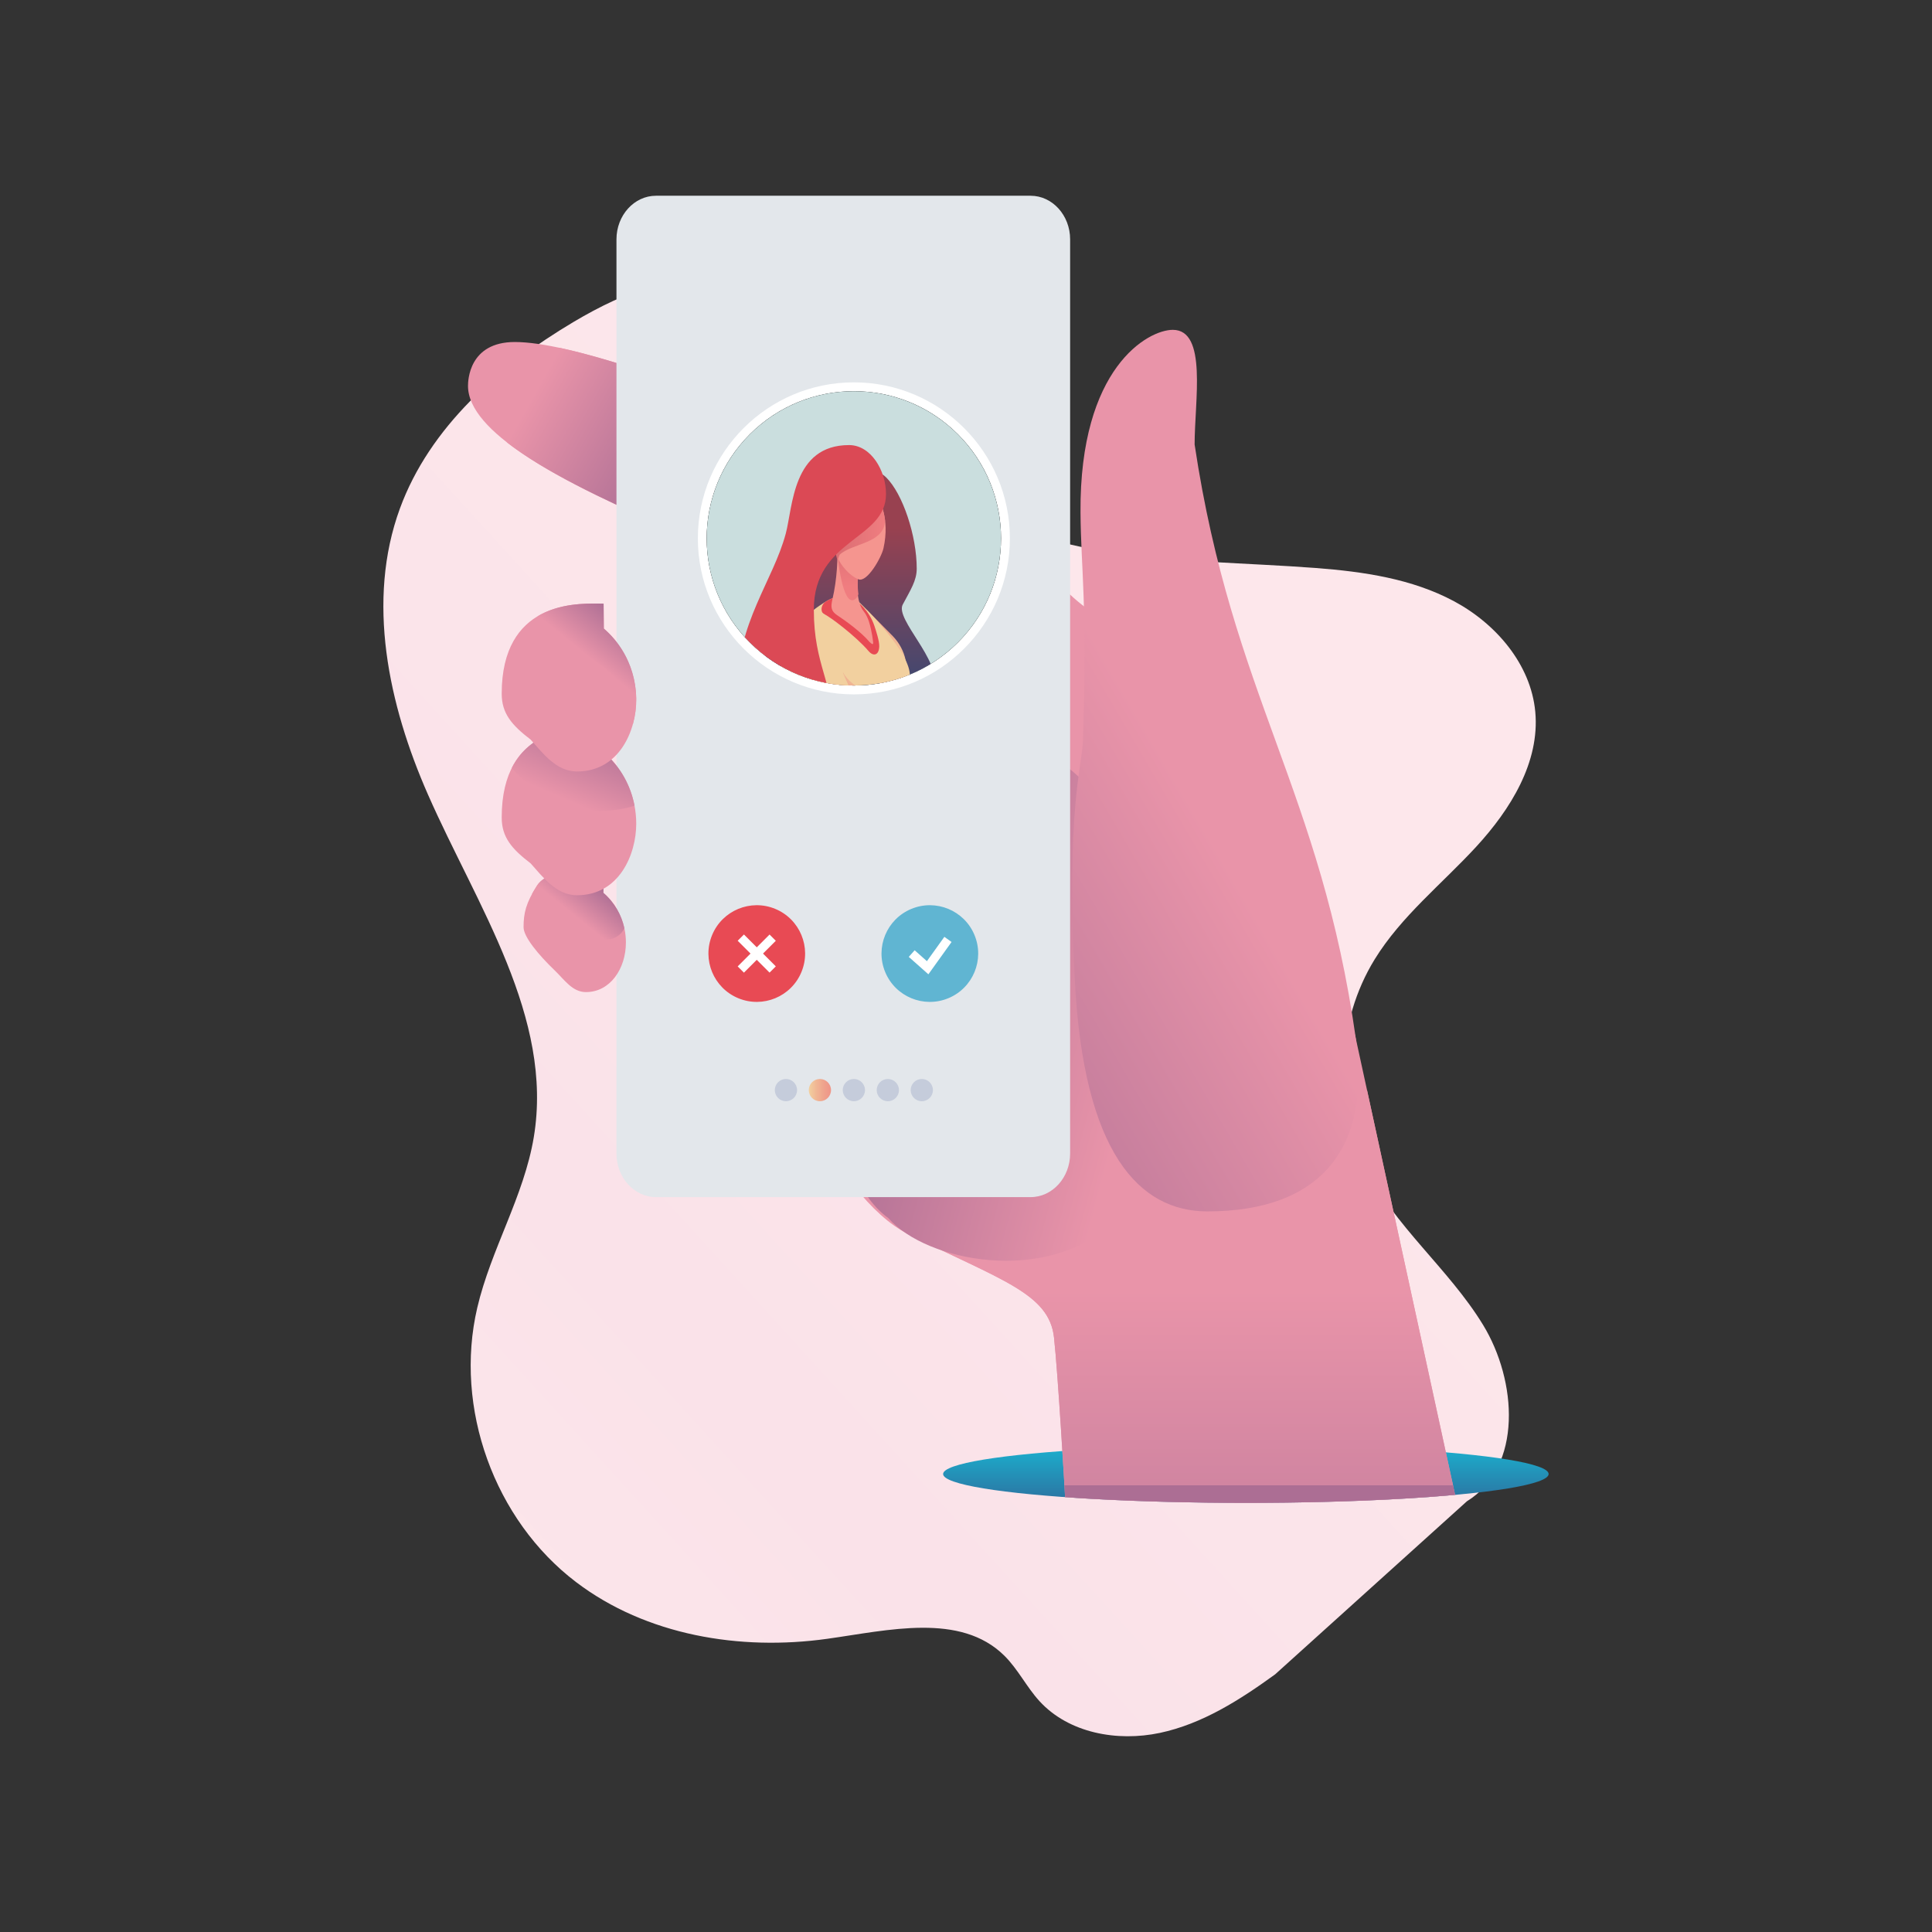 <svg xmlns="http://www.w3.org/2000/svg" xmlns:xlink="http://www.w3.org/1999/xlink" enable-background="new 0 0 1200 1200" viewBox="0 0 1200 1200"><rect x="0" y="0" width="1200" height="1200" fill="#333333" stroke="none"/><linearGradient id="a" x1="4199.388" x2="4784.128" y1="454.949" y2="987.127" gradientTransform="matrix(-1 0 0 1 4950.604 0)" gradientUnits="userSpaceOnUse"><stop offset="0" stop-color="#fde7eb" class="stopColorfde7eb svgShape"/><stop offset=".626" stop-color="#fae2e9" class="stopColorfae2e9 svgShape"/><stop offset="1" stop-color="#fde7eb" class="stopColorfde7eb svgShape"/></linearGradient><path fill="url(#a)" d="M792.026,1039.951c-21.843,15.848-45.233,30.8-71.635,36.391   c-26.401,5.591-56.579,0.167-74.777-19.761c-8.026-8.788-13.34-19.85-21.807-28.213c-27.299-26.966-72.081-15.775-110.084-10.466   c-54.159,7.566-112.346-2.141-155.893-35.219c-50.841-38.619-75.927-108.248-61.398-170.418   c8.479-36.282,28.983-69.171,35.109-105.924c12.416-74.488-35.289-143.688-65.714-212.803   c-24.593-55.866-38.426-120.436-17.421-177.747c18.512-50.511,61.559-88.324,107.804-115.809   c32.035-19.04,70.222-34.555,105.879-23.725c52.273,15.876,72.837,77.818,111.953,115.955   c61.282,59.75,158.041,54.087,243.382,60.597c29.505,2.251,59.582,6.652,85.667,20.622c26.085,13.971,47.747,39.163,50.49,68.627   c2.916,31.321-15.404,60.752-36.711,83.893c-21.307,23.142-46.565,43.137-63.048,69.93c-23.551,38.282-25.88,88.746-5.956,129.035   c18.098,36.596,51.895,63.029,73.202,97.854c21.307,34.825,24.812,88.241-9.929,109.685L792.026,1039.951z"/><linearGradient id="b" x1="773.834" x2="773.834" y1="897.856" y2="934.783" gradientUnits="userSpaceOnUse"><stop offset="0" stop-color="#1bb1cf" class="stopColor1bb1cf svgShape"/><stop offset="1" stop-color="#2d6f9e" class="stopColor2d6f9e svgShape"/></linearGradient><ellipse cx="773.834" cy="915.531" fill="url(#b)" rx="188.049" ry="17.915"/><path fill="#e994a9" d="M654.657,830.659c2.465,22.2,6.886,97.962,6.886,99.253c68.668,4.921,173.173,4.935,242.242-1.43     c0.001-0.032,0.515,2.365-61.641-283.293c0,0-51.85-232.186-113.444-245.056c-61.594-12.87-71.321-42.579-95.946-64.132     c-23.503-20.571-246.179-123.57-313.011-123.57c-28.581,0-29.063,24.156-29.063,27.285c0,57.301,225.127,118.174,225.127,137.824     c0,13.639-112.049-0.21-125.519-1.971c0,0,83.297,346.004,173.654,390.855C621.863,795.175,651.626,803.357,654.657,830.659z" class="colore994a9 svgShape"/><linearGradient id="c" x1="733.864" x2="733.864" y1="801.257" y2="922.67" gradientUnits="userSpaceOnUse"><stop offset="0" stop-color="#e994a9" class="stopColore994a9 svgShape"/><stop offset="1" stop-color="#d185a1" class="stopColord185a1 svgShape"/><stop offset="1" stop-color="#ac6e94" class="stopColorac6e94 svgShape"/></linearGradient><path fill="url(#c)" d="M849.145,677.361c-62.606-5.628-272,76.137-285.202,89.063     c57.92,28.75,87.683,36.933,90.714,64.235c2.465,22.2,6.886,97.962,6.886,99.253c68.668,4.921,173.173,4.935,242.242-1.43     C903.787,928.45,901.819,919.441,849.145,677.361z"/><linearGradient id="d" x1="708.985" x2="546.065" y1="645.154" y2="601.996" gradientUnits="userSpaceOnUse"><stop offset="0" stop-color="#e994a9" class="stopColore994a9 svgShape"/><stop offset="1" stop-color="#ac6e94" class="stopColorac6e94 svgShape"/></linearGradient><path fill="url(#d)" d="M594.149,478.71C547.312,467,480.279,704.39,551.794,756.62      c23.877,27.392,98.234,40.958,138.201,3.43c39.967-37.528,125.202-3.931,86.567-103.762      C737.927,556.456,643.546,406.292,594.149,478.71z"/><linearGradient id="e" x1="338.365" x2="421.976" y1="232.61" y2="279.717" gradientUnits="userSpaceOnUse"><stop offset="0" stop-color="#e994a9" class="stopColore994a9 svgShape"/><stop offset="1" stop-color="#ac6e94" class="stopColorac6e94 svgShape"/></linearGradient><path fill="url(#e)" d="M314.996,274.874c45.785,35.609,143.752,69.034,183.51,89.294      c16.272-27.031,35.683-72.21,33.659-80.327c-0.341-0.043-115.18-53.078-184.908-67.859L314.996,274.874z"/><g fill="#000000" class="color000 svgShape"><path fill="#e3e7eb" d="M407.445,743.555c-13.536,0-24.548-12.152-24.548-27.09V148.673     c0-14.937,11.012-27.09,24.548-27.09h232.681c13.535,0,24.547,12.152,24.547,27.09v567.792c0,14.937-11.012,27.09-24.547,27.09     H407.445z" class="colore3e7eb svgShape"/><path fill="#c5ccdb" d="M495.072,677.084c0,3.817-3.094,6.911-6.911,6.911c-3.817,0-6.911-3.094-6.911-6.911      c0-3.817,3.094-6.911,6.911-6.911C491.978,670.173,495.072,673.267,495.072,677.084z" class="colorc5ccdb svgShape"/><linearGradient id="f" x1="502.348" x2="516.169" y1="677.084" y2="677.084" gradientUnits="userSpaceOnUse"><stop offset="0" stop-color="#f2d09f" class="stopColorf2d09f svgShape"/><stop offset=".389" stop-color="#f0b393" class="stopColorf0b393 svgShape"/><stop offset=".757" stop-color="#ef9e8b" class="stopColoref9e8b svgShape"/><stop offset="1" stop-color="#ef9688" class="stopColoref9688 svgShape"/></linearGradient><path fill="url(#f)" d="M516.169,677.084c0,3.817-3.094,6.911-6.911,6.911c-3.817,0-6.911-3.094-6.911-6.911      c0-3.817,3.094-6.911,6.911-6.911C513.075,670.173,516.169,673.267,516.169,677.084z"/><path fill="#c5ccdb" d="M537.266 677.084c0 3.817-3.094 6.911-6.911 6.911-3.817 0-6.911-3.094-6.911-6.911 0-3.817 3.094-6.911 6.911-6.911C534.172 670.173 537.266 673.267 537.266 677.084zM558.363 677.084c0 3.817-3.094 6.911-6.911 6.911-3.817 0-6.911-3.094-6.911-6.911 0-3.817 3.094-6.911 6.911-6.911C555.269 670.173 558.363 673.267 558.363 677.084zM579.461 677.084c0 3.817-3.094 6.911-6.911 6.911-3.817 0-6.911-3.094-6.911-6.911 0-3.817 3.094-6.911 6.911-6.911C576.367 670.173 579.461 673.267 579.461 677.084z" class="colorc5ccdb svgShape"/><g fill="#000000" class="color000 svgShape"><path fill="#ffffff" d="M530.356,242.98c50.484,0,91.409,40.925,91.409,91.409c0,50.483-40.925,91.409-91.409,91.409      c-50.484,0-91.409-40.925-91.409-91.409C438.947,283.905,479.871,242.98,530.356,242.98z M530.356,237.485      c-53.433,0-96.904,43.471-96.904,96.904c0,53.433,43.471,96.904,96.904,96.904c53.433,0,96.903-43.471,96.903-96.904      C627.259,280.956,583.789,237.485,530.356,237.485z" class="colorfff svgShape"/><defs><circle id="g" cx="530.355" cy="334.389" r="91.409" transform="rotate(-45.001 530.354 334.397)" fill="#000000" class="color000 svgShape"/></defs><use fill="#f7f5de" overflow="visible" xlink:href="#g"/><clipPath id="h"><use overflow="visible" xlink:href="#g"/></clipPath><circle cx="530.355" cy="334.389" r="91.409" fill="#cadede" clip-path="url(#h)" transform="rotate(-45.001 530.354 334.397)" class="colorcadede svgShape"/><g clip-path="url(#h)" fill="#000000" class="color000 svgShape"><linearGradient id="i" x1="526.993" x2="526.993" y1="473.83" y2="328.393" gradientUnits="userSpaceOnUse"><stop offset="0" stop-color="#124c80" class="stopColor124c80 svgShape"/><stop offset=".252" stop-color="#354974" class="stopColor354974 svgShape"/><stop offset="1" stop-color="#984150" class="stopColor984150 svgShape"/></linearGradient><path fill="url(#i)" d="M560.097,445.443h4.307c6.706-7.22,13.2-13.575,15.343-20.128        c4.858-14.854-23.886-40.667-19.054-49.789c4.832-9.121,8.702-14.825,8.702-22.362c0-20.359-8.639-46.512-19.08-56.74        c-5.682-5.566-20.013-8.146-20.013-8.146s-22.213,4.362-25.333,13.484c-3.119,9.121-0.524,18.243-13.575,48.78        c-9.934,23.245-24.153,66.71-14.488,108.461h76.476c2.018-3.104,4.323-6.012,6.715-8.778V445.443z"/><linearGradient id="j" x1="566.365" x2="539.017" y1="416.772" y2="417.42" gradientUnits="userSpaceOnUse"><stop offset="0" stop-color="#f2d09f" class="stopColorf2d09f svgShape"/><stop offset=".389" stop-color="#f0b393" class="stopColorf0b393 svgShape"/><stop offset=".757" stop-color="#ef9e8b" class="stopColoref9e8b svgShape"/><stop offset="1" stop-color="#ef9688" class="stopColoref9688 svgShape"/></linearGradient><path fill="url(#j)" d="M560.097,445.443h9.969l-7.56-35.426c-1.185-5.554-3.911-10.681-7.878-14.816        l-16.282-16.515l13.168,77.189l8.583-2.802V445.443z"/><path fill="#e84a54" d="M560.097,445.443h9.969l-0.53-2.486c-3.341-0.58-7.096-0.568-10.863,0.781        c-3.969,1.421-6.536,3.59-8.202,5.811l1.043,6.325l8.583-2.802V445.443z" class="colore84a54 svgShape"/><path fill="#f2d09f" d="M526.224,450.14c0.862,2.205,0.61,5.361-0.256,8.862h30.797        c-1.024-4.128-1.709-8.386-1.709-12.391c0-15.897,12.454-13.145,9.892-29.331c-2.549-16.106-31.675-43.642-31.675-43.642        c-8.855-7.892-20.325,0-20.325,0s-26.556,15.459-20.714,28.812C498.077,415.803,522.743,441.238,526.224,450.14z" class="colorf2d09f svgShape"/><path fill="#e84a54" d="M512.488,381.823c-3.361-1.179-2.618-6.378,0.444-8.176l0.016-0.009        c0,0,5.487-3.771,11.8-3.488c0.554,0.025,1.103,0.135,1.617,0.337c3.99,1.575,4.813,2.153,6.088,3.048        c0.356,0.249,7.523,5.716,10.681,15.291c0.955,2.897,3.064,9.213,2.982,12.595c-0.135,5.608-3.607,6.524-6.61,2.999        C531.482,395.004,514.976,382.695,512.488,381.823z" class="colore84a54 svgShape"/><linearGradient id="k" x1="538.453" x2="513.453" y1="418.739" y2="437.073" gradientUnits="userSpaceOnUse"><stop offset="0" stop-color="#f2d09f" class="stopColorf2d09f svgShape"/><stop offset=".389" stop-color="#f0b393" class="stopColorf0b393 svgShape"/><stop offset=".757" stop-color="#ef9e8b" class="stopColoref9e8b svgShape"/><stop offset="1" stop-color="#ef9688" class="stopColoref9688 svgShape"/></linearGradient><path fill="url(#k)" d="M519.577,440.128c7.346,4.905,9.255,12.92,9.549,18.874h7.992        c0.77-1.489,1.572-3.26,2.305-5.308c2.487-6.963,11.631-17.712,15.22-20.073c3.589-2.361-9.975-1.294-19.1-5.568        c-6.164-2.887-10.371-6.577-13.417-13.198c-1.596-3.47-1.862-8.666-5.035-10.862c-1.267-0.876-2.725-1.921-4.288-3.109        c-5.049-3.836-9.307,9.269-8.655,20.457C504.8,432.528,506.758,431.569,519.577,440.128z"/><path fill="#f5958f" d="M518.519,321.799c0,0,4.59,24.228-1.533,50.69c-1.064,4.599-0.848,7.163,3.172,9.759        c4.258,2.75,14.804,10.324,19.921,16.479c1.441,1.345,2.432,2.079,2.222,0.141c0,0-0.573-6.373-2.586-12.822        c-0.534-1.71-1.81-4.584-2.973-5.962c-2.707-3.207-6.327-10.772-2.501-31.366C534.02,344.336,518.519,321.799,518.519,321.799        z" class="colorf5958f svgShape"/><linearGradient id="l" x1="413.962" x2="418.125" y1="364.141" y2="329.174" gradientTransform="matrix(-1 0 0 1 942.99 0)" gradientUnits="userSpaceOnUse"><stop offset="0" stop-color="#f07d80" class="stopColorf07d80 svgShape"/><stop offset="1" stop-color="#d96c71" class="stopColord96c71 svgShape"/></linearGradient><path fill="url(#l)" d="M533.905,350.02c-1.365,8.185-1.373,14.384-0.729,19.043        c-0.601,1.644-1.455,2.889-2.648,3.48c-7.494,3.712-10.371-28-10.371-28l13.115,0.63        C533.273,345.173,533.598,347.138,533.905,350.02z"/><path fill="#b25b70" d="M522.563,459.002h16.829c-1.805-3.983-3.348-6.749-3.849-7.068c0,0-14.402-0.391-13.747,3.129         C521.944,455.864,522.21,457.24,522.563,459.002z" class="colorb25b70 svgShape"/><linearGradient id="m" x1="396.934" x2="420.891" y1="455.468" y2="455.468" gradientTransform="matrix(-1 0 0 1 942.99 0)" gradientUnits="userSpaceOnUse"><stop offset="0" stop-color="#b25b70" class="stopColorb25b70 svgShape"/><stop offset="1" stop-color="#953c59" class="stopColor953c59 svgShape"/></linearGradient><path fill="url(#m)" d="M539.392,459.002c-0.013-0.028-1.114-2.377-1.114-2.377         c-0.166-0.341-0.972-1.921-1.043-2.055c-0.032-0.06-0.496-0.905-0.549-0.997c-0.038-0.066-0.44-0.736-0.477-0.794         c-0.026-0.04-0.177-0.268-0.207-0.312l-0.024-0.033c-0.028-0.039-0.055-0.077-0.082-0.112c-0.025-0.033-0.051-0.07-0.074-0.1         c-0.038-0.048-0.072-0.086-0.105-0.124l-0.049-0.056c-0.046-0.047-0.088-0.084-0.124-0.107c0,0-2.512-0.001-2.576,0         c-0.152,0.003-2.255,0.078-2.319,0.082c-0.183,0.01-1.647,0.112-1.819,0.127c-0.081,0.007-1.547,0.166-1.547,0.166         c-0.098,0.013-0.864,0.124-0.995,0.145c-0.091,0.015-0.445,0.077-0.53,0.093c-0.059,0.011-0.432,0.086-0.432,0.086         c-1.13,1.273-2.232,2.653-3.227,3.97c0.136,0.67,0.302,1.482,0.489,2.4H539.392z"/><path fill="#b25b70" d="M560.097,448.266c-2.461,0.434-4.511,1.188-4.693,2.495c-0.373,2.681-0.139,4.771-0.958,8.241         h5.651V448.266z" class="colorb25b70 svgShape"/><linearGradient id="n" x1="376.25" x2="383.642" y1="475.122" y2="464.602" gradientTransform="matrix(-1 0 0 1 942.99 0)" gradientUnits="userSpaceOnUse"><stop offset="0" stop-color="#b25b70" class="stopColorb25b70 svgShape"/><stop offset="1" stop-color="#953c59" class="stopColor953c59 svgShape"/></linearGradient><path fill="url(#n)" d="M555.292,459.002c-0.273-1.378-0.431-2.16-0.431-2.16         c-0.022,0.157-0.158,0.95-0.188,1.104c-0.015,0.081-0.123,0.603-0.164,0.787c-0.02,0.088-0.042,0.18-0.063,0.269H555.292z"/><path fill="#f2d09f" d="M501.715,459.002h39.728l0.286-0.105l-18.134-40.918c3.183-17.986-4.336-35.612-17.414-39.294        c-3.854,3.775-22.847,11.34-22.292,28.38C484.293,419.462,495.305,443.418,501.715,459.002z" class="colorf2d09f svgShape"/><path fill="#e84a54" d="M541.442,459.002l0.286-0.105l-1.736-3.918c-3.458,1.033-7.69,2.448-12.18,4.023H541.442z" class="colore84a54 svgShape"/><path fill="#f5958f" d="M545.177,307.657c0.645,3.143,7.813,13.836,3.563,32.905        c-1.288,5.78-10.096,21.228-15.44,19.298c-5.345-1.93-13.659-10.488-14.846-19.298c-1.188-8.81-3.275-10.478-0.9-20.844        C519.929,309.353,542.688,295.534,545.177,307.657z" class="colorf5958f svgShape"/><linearGradient id="o" x1="393.256" x2="426.523" y1="325.392" y2="325.392" gradientTransform="matrix(-1 0 0 1 942.99 0)" gradientUnits="userSpaceOnUse"><stop offset="0" stop-color="#f07d80" class="stopColorf07d80 svgShape"/><stop offset="1" stop-color="#d96c71" class="stopColord96c71 svgShape"/></linearGradient><path fill="url(#o)" d="M545.177,307.657c0.414,2.017,3.512,7.151,4.556,15.608        c-0.444,14.522-20.274,13.949-28.206,21.278c-0.178,0.165-1.197,3.152-1.369,3.311c-0.568-1.458-1.501-5.787-1.704-7.292        c-1.188-8.81-3.275-10.478-0.9-20.844C519.929,309.353,542.688,295.534,545.177,307.657z"/><path fill="#db4955" d="M517.775,459.002c0.109-1.409,0.165-2.757,0.165-4.023c0-30.9-12.458-41.326-12.458-76.294        c0-44.191,44.833-43.176,44.833-71.836c0-14.725-9.47-30.404-22.945-30.404c-35.187,0-34.888,38.46-39.334,55.033        c-7.912,29.489-30.187,55.113-30.187,97.296c0,4.571,0.443,16.961,2.909,30.228H517.775z" class="colordb4955 svgShape"/></g></g><g fill="#000000" class="color000 svgShape"><circle cx="470.035" cy="592.283" r="30.023" fill="#e84a54" transform="rotate(-67.5 470.028 592.27)" class="colore84a54 svgShape"/><rect width="27.999" height="5.495" x="456.036" y="589.535" fill="#ffffff" transform="rotate(-45.001 470.042 592.297)" class="colorfff svgShape"/><rect width="5.495" height="27.999" x="467.288" y="578.283" fill="#ffffff" transform="rotate(-45.001 470.017 592.284)" class="colorfff svgShape"/><g fill="#000000" class="color000 svgShape"><circle cx="577.537" cy="592.283" r="30.023" fill="#60b5d2" transform="rotate(-22.5 577.51 592.26)" class="color60b5d2 svgShape"/><polygon fill="#ffffff" points="576.636 605.16 564.453 594.337 568.102 590.229 575.724 597.001 586.564 581.884 591.029 585.086" class="colorfff svgShape"/></g></g></g><g fill="#000000" class="color000 svgShape"><path fill="#e994a9" d="M374.908,541.998c0,0-6.343-0.999-14.174-0.999c-9.997,0-22.419,1.628-27.169,9.039      c-6.939,10.825-8.374,17.212-8.374,25.843c0,5.968,9.079,16.988,19.333,26.843c6.153,5.913,10.984,13.481,19.416,13.481      c15.107,0,24.822-14.606,24.822-30.828c0-10.891-4.32-22.488-13.992-30.824L374.908,541.998z" class="colore994a9 svgShape"/><linearGradient id="p" x1="356.639" x2="372.074" y1="568.548" y2="549.365" gradientUnits="userSpaceOnUse"><stop offset="0" stop-color="#e994a9" class="stopColore994a9 svgShape"/><stop offset="1" stop-color="#ac6e94" class="stopColorac6e94 svgShape"/></linearGradient><path fill="url(#p)" d="M387.797,576.489c-1.757-8.021-5.962-15.849-13.026-21.936l0.105-9.563      c-0.981-1.208-1.88-2.32-2.706-3.343c-11.698-1.305-32.212-1.58-38.604,8.392c-1.198,1.869-2.229,3.603-3.12,5.242      c7.946,5.719,18.963,11.299,25.557,16.647c11.148,9.04,12.251,12.348,21.291,11.686      C381.362,583.315,385.823,581.011,387.797,576.489z"/><path fill="#e994a9" d="M374.908,451.836c0,0-1.513-0.089-4.038-0.089c-14.193,0-59.251-0.623-59.251,56.01      c0,12.288,6.314,19.586,17.956,28.482c7.539,8.418,15.96,19.829,28.758,19.829c26.496,0,36.846-25.667,36.846-44.431      c0-15.669-6.215-32.355-20.132-44.348L374.908,451.836z" class="colore994a9 svgShape"/><linearGradient id="q" x1="352.341" x2="372.206" y1="497.189" y2="451.16" gradientUnits="userSpaceOnUse"><stop offset="0" stop-color="#e994a9" class="stopColore994a9 svgShape"/><stop offset="1" stop-color="#ac6e94" class="stopColorac6e94 svgShape"/></linearGradient><path fill="url(#q)" d="M317.894,476.997c11.722,14.03,32.047,26.91,48.44,26.91      c9.198,0,19.906-0.692,27.777-3.494c-2.306-12.086-8.448-23.975-19.064-33.125l-0.139-15.452      C347.356,450.208,327.414,458.083,317.894,476.997z"/><path fill="#e994a9" d="M374.908,374.961c0,0-1.513-0.089-4.038-0.089c-14.193,0-59.251-0.623-59.251,56.01     c0,12.288,6.314,19.587,17.956,28.482c7.539,8.418,15.96,19.829,28.758,19.829c26.496,0,36.846-25.667,36.846-44.431     c0-15.67-6.215-32.355-20.132-44.349L374.908,374.961z" class="colore994a9 svgShape"/><linearGradient id="r" x1="368.373" x2="389.207" y1="410.308" y2="384.629" gradientUnits="userSpaceOnUse"><stop offset="0" stop-color="#e994a9" class="stopColore994a9 svgShape"/><stop offset="1" stop-color="#ac6e94" class="stopColorac6e94 svgShape"/></linearGradient><path fill="url(#r)" d="M375.047,390.413l-0.139-15.452c0,0-1.513-0.089-4.038-0.089     c-7.413,0-23.246-0.169-36.681,7.738c-9.944,15.858,52.044,22.24,53.608,52.643c0.329,6.391,2.474,11.341,5.357,14.345     C398.817,428.925,392.458,405.418,375.047,390.413z"/></g><linearGradient id="s" x1="734.438" x2="496.344" y1="489.8" y2="628.822" gradientUnits="userSpaceOnUse"><stop offset="0" stop-color="#e994a9" class="stopColore994a9 svgShape"/><stop offset="1" stop-color="#ac6e94" class="stopColorac6e94 svgShape"/></linearGradient><path fill="url(#s)" d="M728.44,204.868c-15.264,0-57.927,23.238-57.317,113.347    c0.238,35.197,4.313,55.346,1.541,141.654c-0.536,16.686-10.462,40.85-5.086,148.643c5.377,107.793,40.163,143.904,82.263,143.904    c70.804,0,101.858-39.584,92.303-107.227c-21.86-154.753-76.652-212.62-100.144-369.1    C742.001,248.831,750.013,204.868,728.44,204.868z"/></svg>